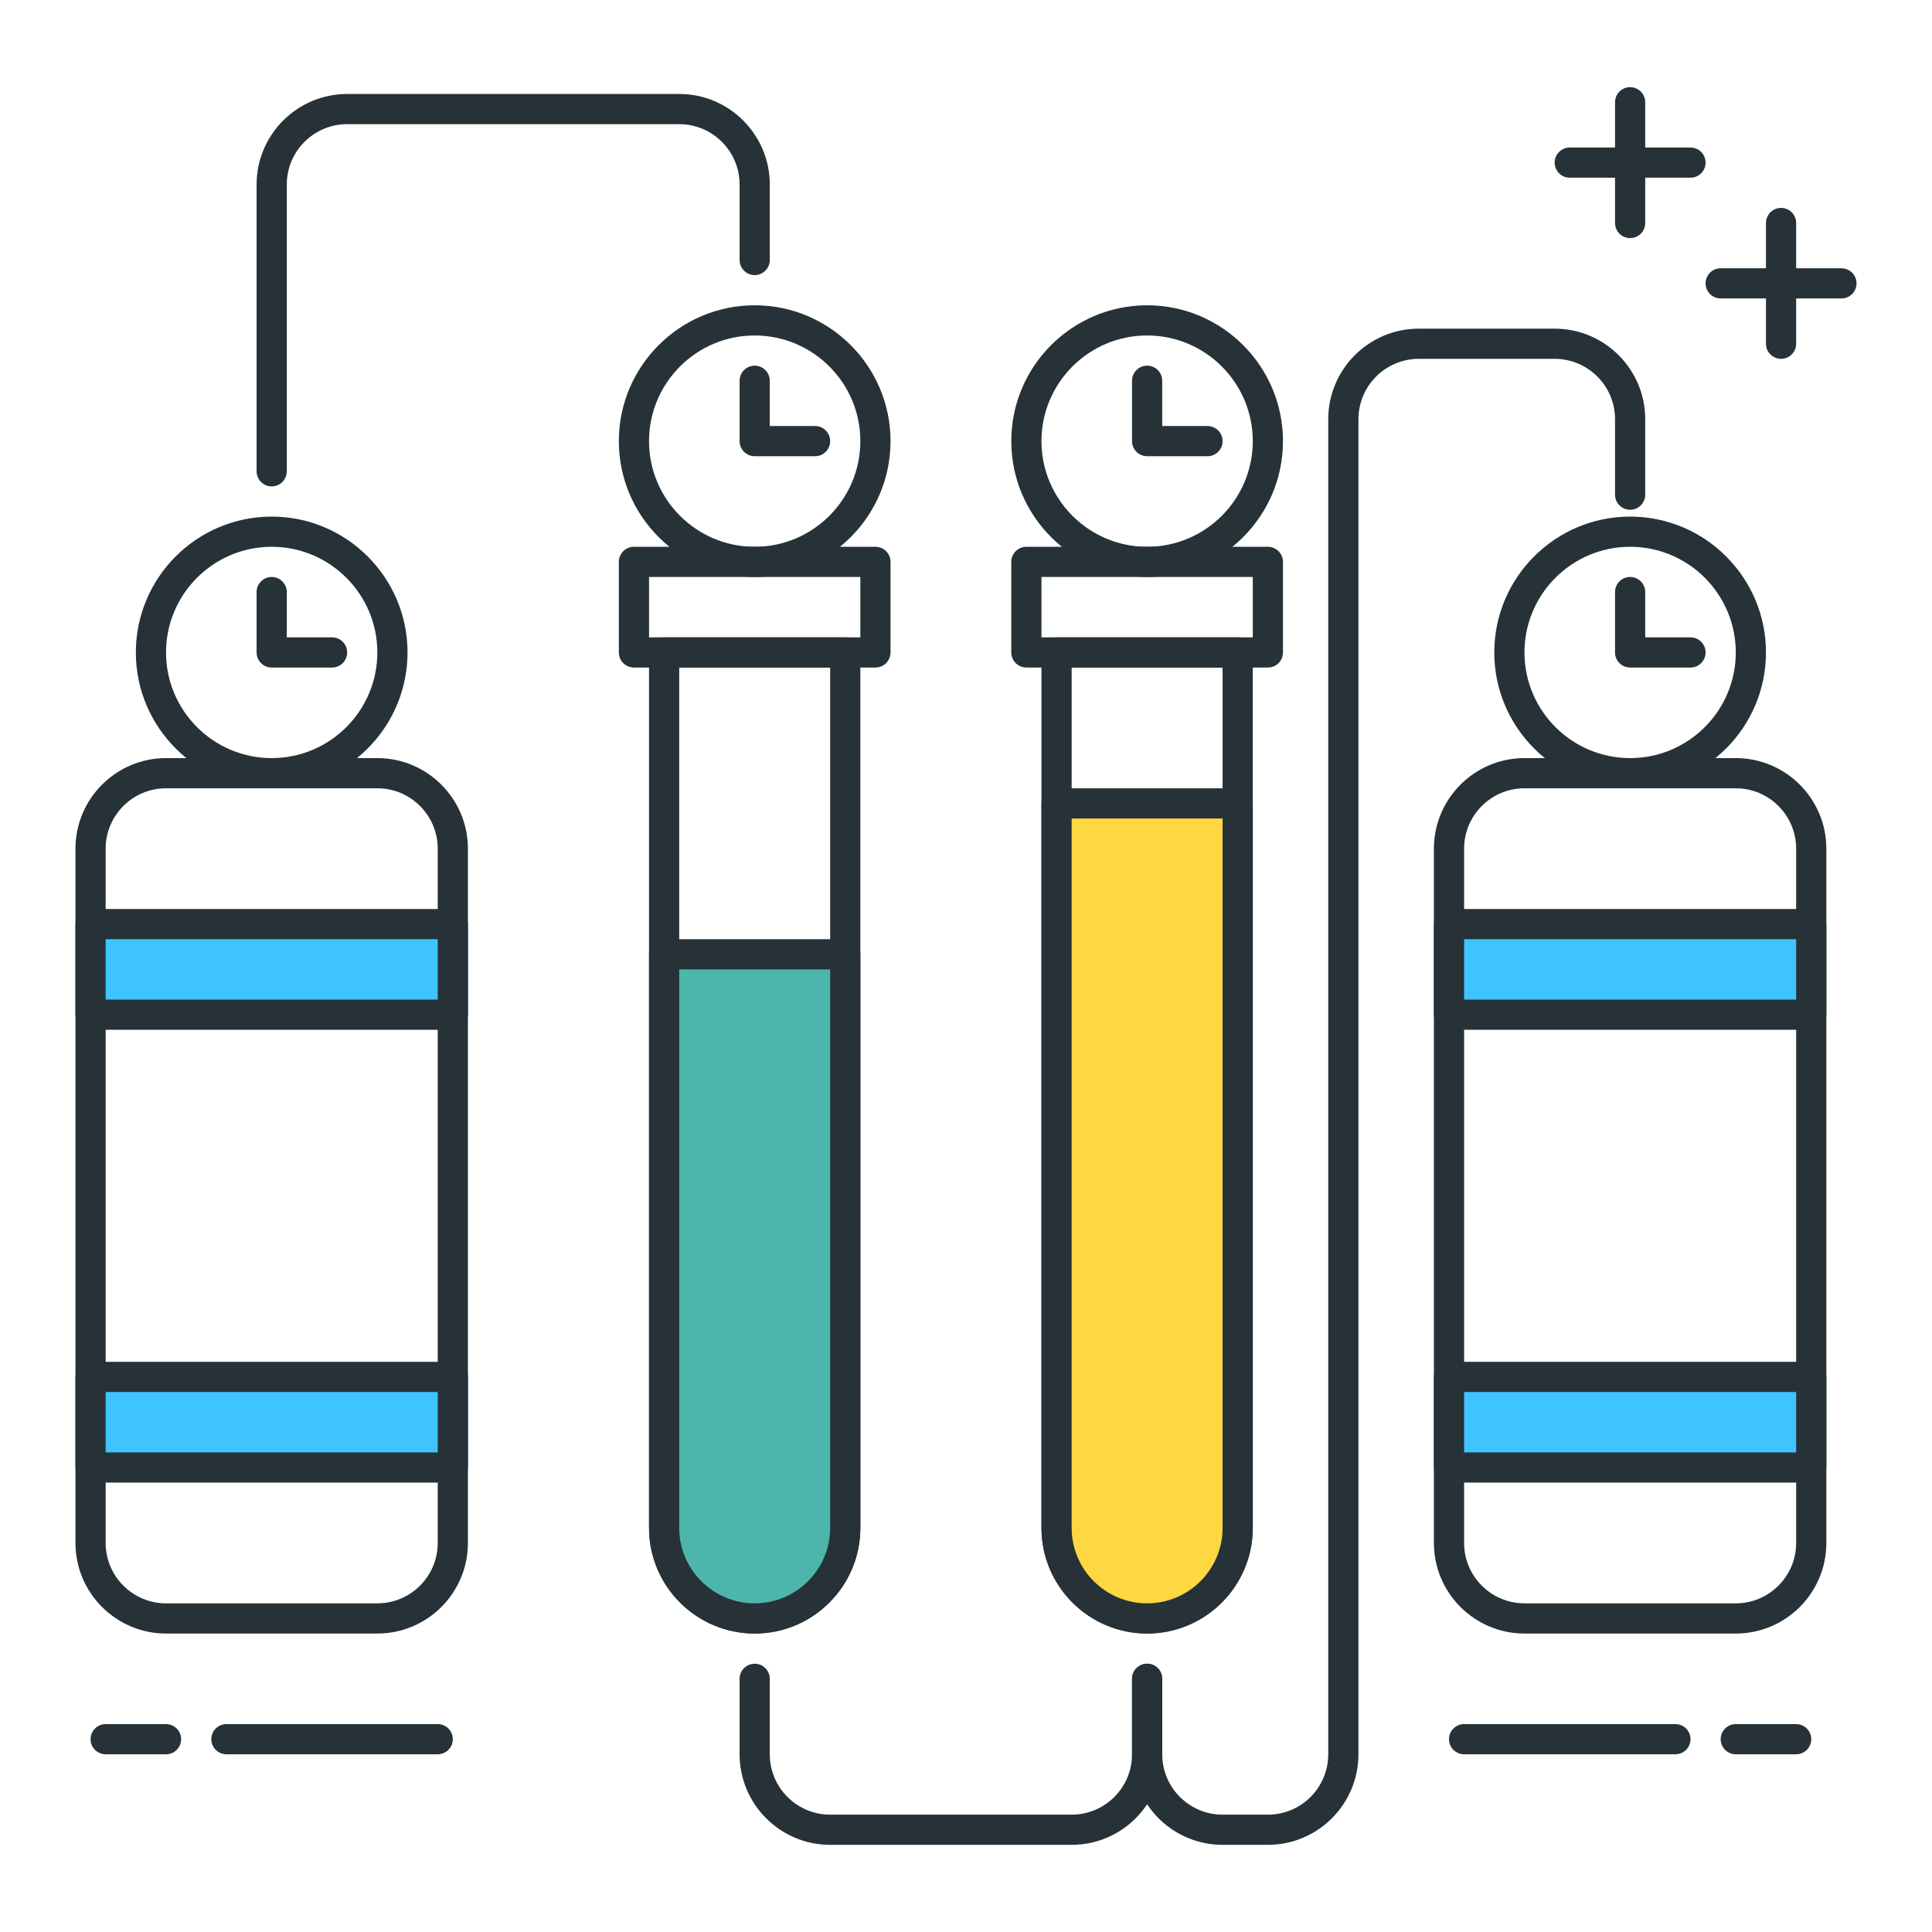 <?xml version="1.0" encoding="utf-8"?>
<!-- Generator: Adobe Illustrator 22.0.0, SVG Export Plug-In . SVG Version: 6.00 Build 0)  -->
<svg version="1.1" id="Layer_1" xmlns="http://www.w3.org/2000/svg" xmlns:xlink="http://www.w3.org/1999/xlink" x="0px" y="0px"
	 viewBox="0 0 64 64" style="enable-background:new 0 0 64 64;" xml:space="preserve">
<style type="text/css">
	.st0{fill:#263238;}
	.st1{fill:#4FC3F7;}
	.st2{fill:#4DB6AC;}
	.st3{fill:#FF5252;}
	.st4{fill:#FFFFFF;}
	.st5{fill:#FFD740;}
	.st6{fill:#40C4FF;}
</style>
<g>
	<g>
		<path class="st0" d="M61,9.887h-4c-0.276,0-0.5-0.224-0.5-0.5s0.224-0.5,0.5-0.5h4c0.276,0,0.5,0.224,0.5,0.5
			S61.276,9.887,61,9.887z"/>
	</g>
	<g>
		<path class="st0" d="M56,5.887h-4c-0.276,0-0.5-0.224-0.5-0.5s0.224-0.5,0.5-0.5h4c0.276,0,0.5,0.224,0.5,0.5
			S56.276,5.887,56,5.887z"/>
	</g>
	<g>
		<path class="st0" d="M54,7.887c-0.276,0-0.5-0.224-0.5-0.5v-4c0-0.276,0.224-0.5,0.5-0.5s0.5,0.224,0.5,0.5v4
			C54.5,7.664,54.276,7.887,54,7.887z"/>
	</g>
	<g>
		<path class="st0" d="M59,11.887c-0.276,0-0.5-0.224-0.5-0.5v-4c0-0.276,0.224-0.5,0.5-0.5s0.5,0.224,0.5,0.5v4
			C59.5,11.664,59.276,11.887,59,11.887z"/>
	</g>
	<g>
		<path class="st0" d="M25,54.113c-1.93,0-3.5-1.57-3.5-3.5v-29c0-0.276,0.224-0.5,0.5-0.5h6c0.276,0,0.5,0.224,0.5,0.5v29
			C28.5,52.543,26.93,54.113,25,54.113z M22.5,22.113v28.5c0,1.379,1.121,2.5,2.5,2.5s2.5-1.121,2.5-2.5v-28.5H22.5z"/>
	</g>
	<g>
		<path class="st0" d="M29,22.113h-8c-0.276,0-0.5-0.224-0.5-0.5v-3c0-0.276,0.224-0.5,0.5-0.5h8c0.276,0,0.5,0.224,0.5,0.5v3
			C29.5,21.889,29.276,22.113,29,22.113z M21.5,21.113h7v-2h-7V21.113z"/>
	</g>
	<g>
		<path class="st0" d="M25,19.113c-2.481,0-4.5-2.019-4.5-4.5s2.019-4.5,4.5-4.5s4.5,2.019,4.5,4.5S27.481,19.113,25,19.113z
			 M25,11.113c-1.93,0-3.5,1.57-3.5,3.5s1.57,3.5,3.5,3.5s3.5-1.57,3.5-3.5S26.93,11.113,25,11.113z"/>
	</g>
	<g>
		<path class="st0" d="M27,15.113h-2c-0.276,0-0.5-0.224-0.5-0.5v-2c0-0.276,0.224-0.5,0.5-0.5s0.5,0.224,0.5,0.5v1.5H27
			c0.276,0,0.5,0.224,0.5,0.5S27.276,15.113,27,15.113z"/>
	</g>
	<g>
		<path class="st0" d="M38,54.113c-1.93,0-3.5-1.57-3.5-3.5v-29c0-0.276,0.224-0.5,0.5-0.5h6c0.276,0,0.5,0.224,0.5,0.5v29
			C41.5,52.543,39.93,54.113,38,54.113z M35.5,22.113v28.5c0,1.379,1.121,2.5,2.5,2.5s2.5-1.121,2.5-2.5v-28.5H35.5z"/>
	</g>
	<g>
		<path class="st0" d="M42,22.113h-8c-0.276,0-0.5-0.224-0.5-0.5v-3c0-0.276,0.224-0.5,0.5-0.5h8c0.276,0,0.5,0.224,0.5,0.5v3
			C42.5,21.889,42.276,22.113,42,22.113z M34.5,21.113h7v-2h-7V21.113z"/>
	</g>
	<g>
		<path class="st0" d="M38,19.113c-2.481,0-4.5-2.019-4.5-4.5s2.019-4.5,4.5-4.5s4.5,2.019,4.5,4.5S40.481,19.113,38,19.113z
			 M38,11.113c-1.93,0-3.5,1.57-3.5,3.5s1.57,3.5,3.5,3.5s3.5-1.57,3.5-3.5S39.93,11.113,38,11.113z"/>
	</g>
	<g>
		<path class="st0" d="M40,15.113h-2c-0.276,0-0.5-0.224-0.5-0.5v-2c0-0.276,0.224-0.5,0.5-0.5s0.5,0.224,0.5,0.5v1.5H40
			c0.276,0,0.5,0.224,0.5,0.5S40.276,15.113,40,15.113z"/>
	</g>
	<g>
		<path class="st0" d="M12.5,54.113h-7c-1.654,0-3-1.346-3-3v-23c0-1.654,1.346-3,3-3h7c1.654,0,3,1.346,3,3v23
			C15.5,52.768,14.154,54.113,12.5,54.113z M5.5,26.113c-1.103,0-2,0.897-2,2v23c0,1.103,0.897,2,2,2h7c1.103,0,2-0.897,2-2v-23
			c0-1.103-0.897-2-2-2H5.5z"/>
	</g>
	<g>
		<rect x="3" y="30.613" class="st6" width="12" height="3"/>
		<path class="st0" d="M15,34.113H3c-0.276,0-0.5-0.224-0.5-0.5v-3c0-0.276,0.224-0.5,0.5-0.5h12c0.276,0,0.5,0.224,0.5,0.5v3
			C15.5,33.89,15.276,34.113,15,34.113z M3.5,33.113h11v-2h-11V33.113z"/>
	</g>
	<g>
		<rect x="3" y="45.613" class="st6" width="12" height="3"/>
		<path class="st0" d="M15,49.113H3c-0.276,0-0.5-0.224-0.5-0.5v-3c0-0.276,0.224-0.5,0.5-0.5h12c0.276,0,0.5,0.224,0.5,0.5v3
			C15.5,48.89,15.276,49.113,15,49.113z M3.5,48.113h11v-2h-11V48.113z"/>
	</g>
	<g>
		<path class="st0" d="M9,26.113c-2.481,0-4.5-2.019-4.5-4.5s2.019-4.5,4.5-4.5s4.5,2.019,4.5,4.5S11.481,26.113,9,26.113z
			 M9,18.113c-1.93,0-3.5,1.57-3.5,3.5s1.57,3.5,3.5,3.5s3.5-1.57,3.5-3.5S10.93,18.113,9,18.113z"/>
	</g>
	<g>
		<path class="st0" d="M11,22.113H9c-0.276,0-0.5-0.224-0.5-0.5v-2c0-0.276,0.224-0.5,0.5-0.5s0.5,0.224,0.5,0.5v1.5H11
			c0.276,0,0.5,0.224,0.5,0.5S11.276,22.113,11,22.113z"/>
	</g>
	<g>
		<path class="st0" d="M57.5,54.113h-7c-1.654,0-3-1.346-3-3v-23c0-1.654,1.346-3,3-3h7c1.654,0,3,1.346,3,3v23
			C60.5,52.768,59.154,54.113,57.5,54.113z M50.5,26.113c-1.103,0-2,0.897-2,2v23c0,1.103,0.897,2,2,2h7c1.103,0,2-0.897,2-2v-23
			c0-1.103-0.897-2-2-2H50.5z"/>
	</g>
	<g>
		<rect x="48" y="30.613" class="st6" width="12" height="3"/>
		<path class="st0" d="M60,34.113H48c-0.276,0-0.5-0.224-0.5-0.5v-3c0-0.276,0.224-0.5,0.5-0.5h12c0.276,0,0.5,0.224,0.5,0.5v3
			C60.5,33.89,60.276,34.113,60,34.113z M48.5,33.113h11v-2h-11V33.113z"/>
	</g>
	<g>
		<rect x="48" y="45.613" class="st6" width="12" height="3"/>
		<path class="st0" d="M60,49.113H48c-0.276,0-0.5-0.224-0.5-0.5v-3c0-0.276,0.224-0.5,0.5-0.5h12c0.276,0,0.5,0.224,0.5,0.5v3
			C60.5,48.89,60.276,49.113,60,49.113z M48.5,48.113h11v-2h-11V48.113z"/>
	</g>
	<g>
		<path class="st0" d="M54,26.113c-2.481,0-4.5-2.019-4.5-4.5s2.019-4.5,4.5-4.5s4.5,2.019,4.5,4.5S56.481,26.113,54,26.113z
			 M54,18.113c-1.93,0-3.5,1.57-3.5,3.5s1.57,3.5,3.5,3.5s3.5-1.57,3.5-3.5S55.93,18.113,54,18.113z"/>
	</g>
	<g>
		<path class="st0" d="M56,22.113h-2c-0.276,0-0.5-0.224-0.5-0.5v-2c0-0.276,0.224-0.5,0.5-0.5s0.5,0.224,0.5,0.5v1.5H56
			c0.276,0,0.5,0.224,0.5,0.5S56.276,22.113,56,22.113z"/>
	</g>
	<g>
		<path class="st0" d="M9,16.113c-0.276,0-0.5-0.224-0.5-0.5v-9.5c0-1.654,1.346-3,3-3h11c1.654,0,3,1.346,3,3v2.5
			c0,0.276-0.224,0.5-0.5,0.5s-0.5-0.224-0.5-0.5v-2.5c0-1.103-0.897-2-2-2h-11c-1.103,0-2,0.897-2,2v9.5
			C9.5,15.889,9.276,16.113,9,16.113z"/>
	</g>
	<g>
		<path class="st0" d="M35.5,61.113h-8c-1.654,0-3-1.346-3-3v-2.5c0-0.276,0.224-0.5,0.5-0.5s0.5,0.224,0.5,0.5v2.5
			c0,1.103,0.897,2,2,2h8c1.103,0,2-0.897,2-2v-2.5c0-0.276,0.224-0.5,0.5-0.5s0.5,0.224,0.5,0.5v2.5
			C38.5,59.768,37.154,61.113,35.5,61.113z"/>
	</g>
	<g>
		<path class="st0" d="M42,61.113h-1.5c-1.654,0-3-1.346-3-3v-2.5c0-0.276,0.224-0.5,0.5-0.5s0.5,0.224,0.5,0.5v2.5
			c0,1.103,0.897,2,2,2H42c1.103,0,2-0.897,2-2V13.887c0-1.654,1.346-3,3-3h4.5c1.654,0,3,1.346,3,3v2.5c0,0.276-0.224,0.5-0.5,0.5
			s-0.5-0.224-0.5-0.5v-2.5c0-1.103-0.897-2-2-2H47c-1.103,0-2,0.897-2,2v44.226C45,59.768,43.654,61.113,42,61.113z"/>
	</g>
	<g>
		<path class="st2" d="M22,31.613v19c0,1.657,1.343,3,3,3h0c1.657,0,3-1.343,3-3v-19H22z"/>
		<path class="st0" d="M25,54.113c-1.93,0-3.5-1.57-3.5-3.5v-19c0-0.276,0.224-0.5,0.5-0.5h6c0.276,0,0.5,0.224,0.5,0.5v19
			C28.5,52.543,26.93,54.113,25,54.113z M22.5,32.113v18.5c0,1.379,1.121,2.5,2.5,2.5s2.5-1.121,2.5-2.5v-18.5H22.5z"/>
	</g>
	<g>
		<path class="st5" d="M35,26.613v24c0,1.657,1.343,3,3,3h0c1.657,0,3-1.343,3-3v-24H35z"/>
		<path class="st0" d="M38,54.113c-1.93,0-3.5-1.57-3.5-3.5v-24c0-0.276,0.224-0.5,0.5-0.5h6c0.276,0,0.5,0.224,0.5,0.5v24
			C41.5,52.543,39.93,54.113,38,54.113z M35.5,27.113v23.5c0,1.379,1.121,2.5,2.5,2.5s2.5-1.121,2.5-2.5v-23.5H35.5z"/>
	</g>
	<g>
		<path class="st0" d="M14.5,58.113h-7c-0.276,0-0.5-0.224-0.5-0.5s0.224-0.5,0.5-0.5h7c0.276,0,0.5,0.224,0.5,0.5
			S14.776,58.113,14.5,58.113z"/>
	</g>
	<g>
		<path class="st0" d="M5.5,58.113h-2c-0.276,0-0.5-0.224-0.5-0.5s0.224-0.5,0.5-0.5h2c0.276,0,0.5,0.224,0.5,0.5
			S5.776,58.113,5.5,58.113z"/>
	</g>
	<g>
		<path class="st0" d="M55.5,58.113h-7c-0.276,0-0.5-0.224-0.5-0.5s0.224-0.5,0.5-0.5h7c0.276,0,0.5,0.224,0.5,0.5
			S55.776,58.113,55.5,58.113z"/>
	</g>
	<g>
		<path class="st0" d="M59.5,58.113h-2c-0.276,0-0.5-0.224-0.5-0.5s0.224-0.5,0.5-0.5h2c0.276,0,0.5,0.224,0.5,0.5
			S59.776,58.113,59.5,58.113z"/>
	</g>
</g>
</svg>
